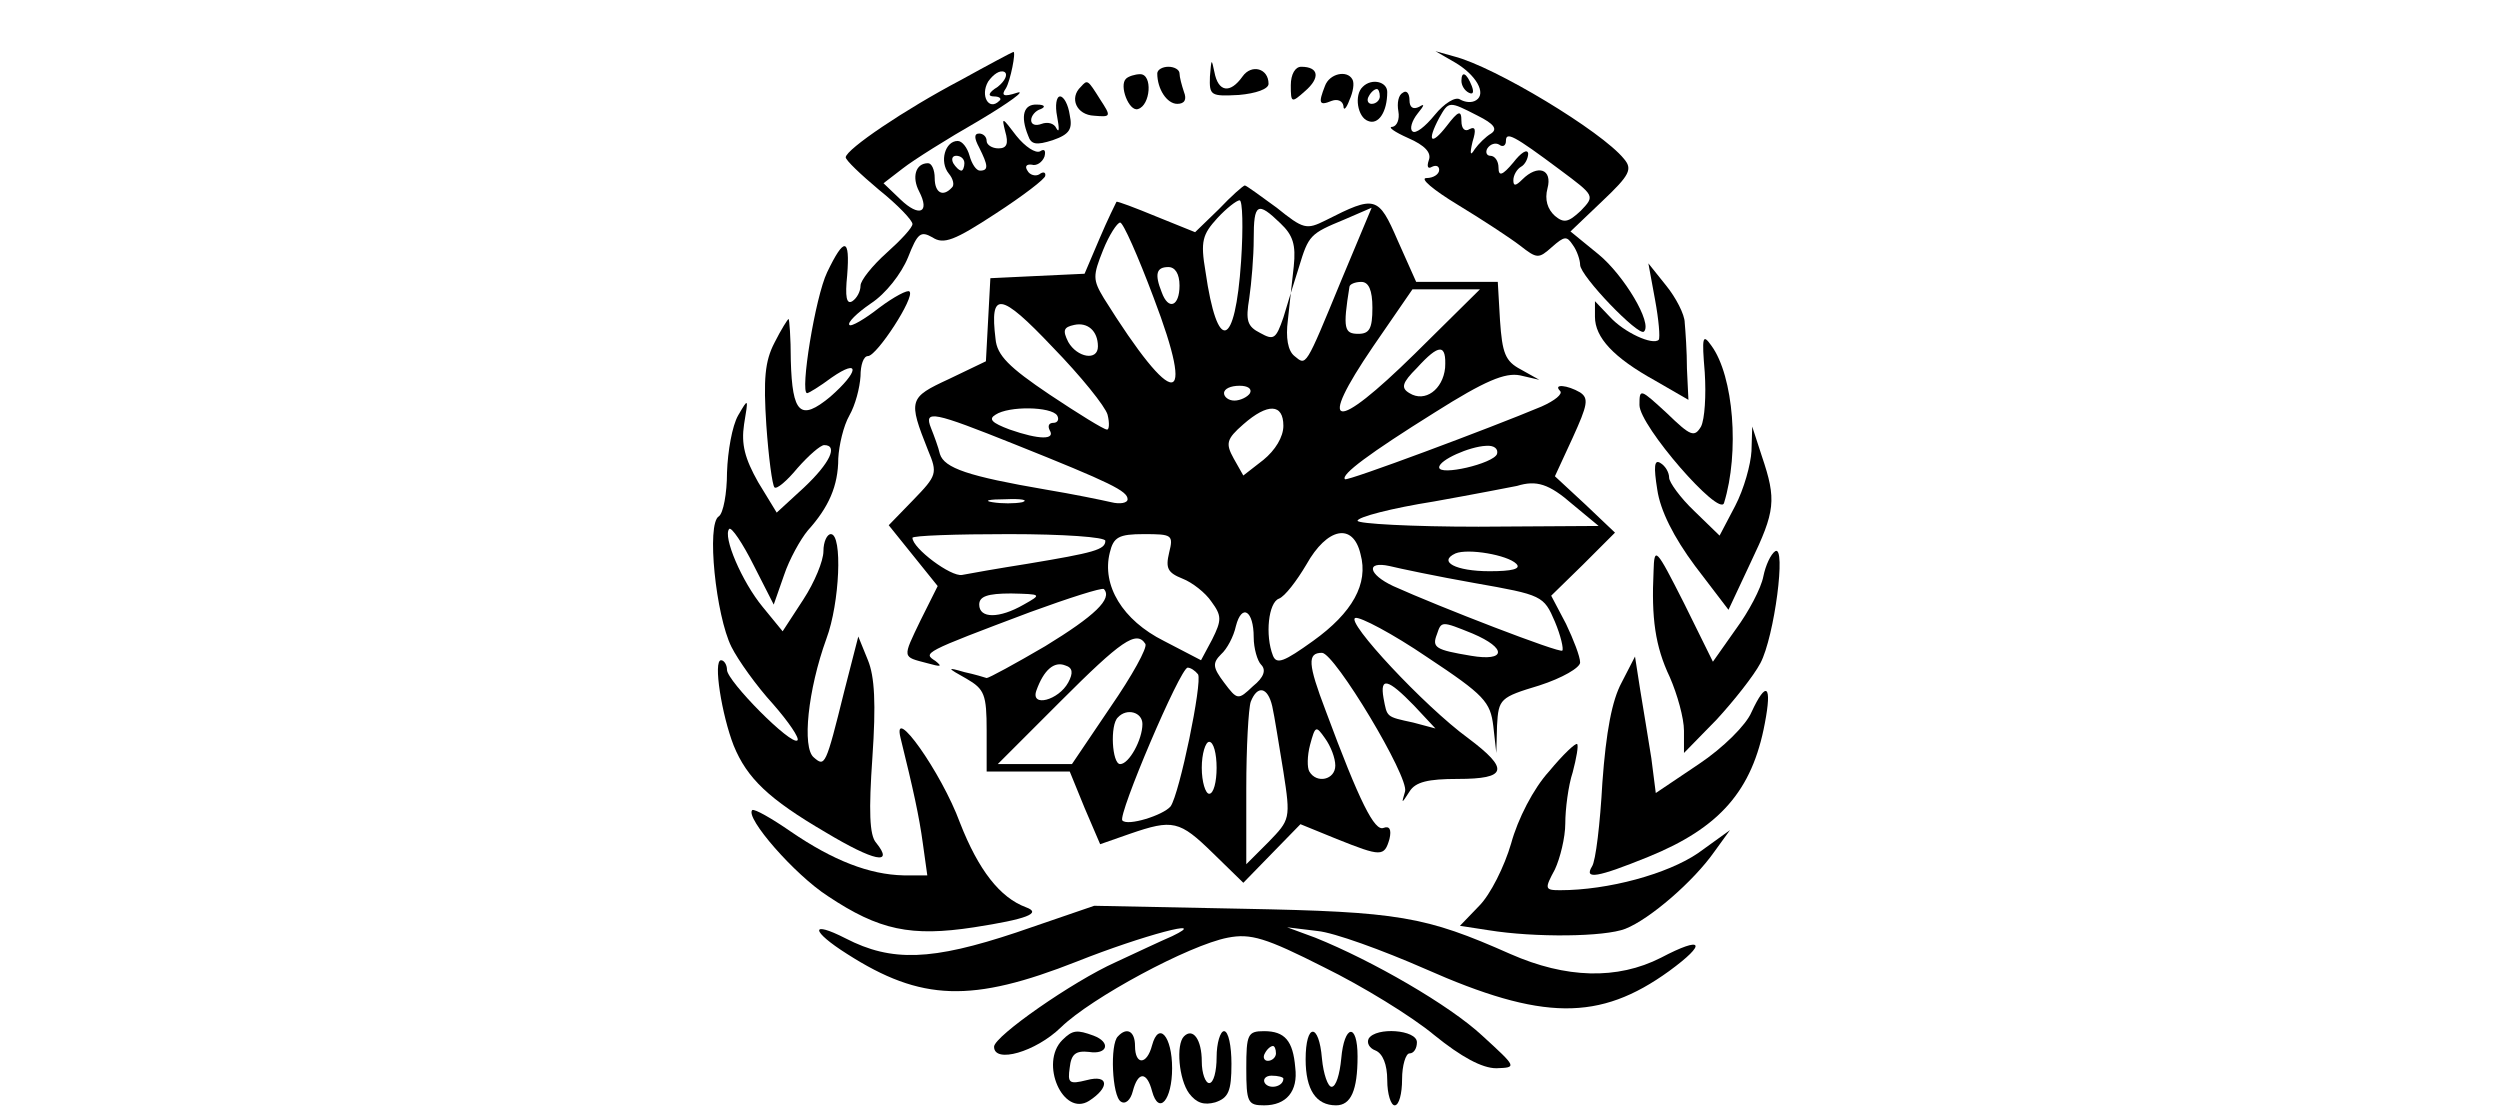 <?xml version="1.0" standalone="no"?>
<!DOCTYPE svg PUBLIC "-//W3C//DTD SVG 20010904//EN"
 "http://www.w3.org/TR/2001/REC-SVG-20010904/DTD/svg10.dtd">
<svg version="1.0" xmlns="http://www.w3.org/2000/svg"
 width="337pt" height="150pt" viewBox="0 0 337 150"
 preserveAspectRatio="xMidYMid meet">

<g transform="translate(0,150) scale(0.1,-0.1)"
fill="#000000" stroke="none">
<path d="M1295 1392 c-76 -40 -154 -93 -155 -104 0 -4 20 -23 45 -44 25 -20
45 -41 45 -46 0 -5 -16 -22 -35 -39 -19 -17 -35 -37 -35 -44 0 -8 -5 -17 -11
-21 -8 -5 -10 6 -7 35 4 51 -4 52 -27 4 -16 -33 -37 -163 -27 -163 2 0 17 9
33 21 39 27 37 8 -2 -26 -40 -33 -51 -23 -53 49 0 31 -2 56 -3 56 -1 0 -10
-14 -19 -32 -13 -25 -15 -49 -11 -111 3 -43 8 -81 11 -84 3 -3 17 9 31 26 15
17 31 31 36 31 19 0 8 -24 -27 -57 l-37 -34 -25 41 c-18 32 -23 51 -19 78 6
36 6 36 -8 12 -8 -14 -14 -48 -15 -77 0 -28 -5 -55 -11 -59 -17 -10 -4 -134
17 -176 9 -18 34 -53 56 -77 21 -24 36 -46 33 -49 -8 -8 -95 80 -95 95 0 7 -4
13 -8 13 -11 0 1 -74 17 -115 18 -44 47 -72 124 -117 65 -39 93 -45 68 -14 -9
10 -10 43 -5 115 5 73 3 109 -6 131 l-13 32 -19 -74 c-25 -101 -26 -102 -41
-89 -16 13 -8 91 17 160 18 48 22 141 6 141 -5 0 -10 -10 -10 -23 0 -13 -12
-42 -27 -65 l-28 -43 -27 33 c-28 34 -54 95 -45 105 3 3 18 -19 33 -49 l27
-53 14 40 c7 21 22 48 32 60 28 31 41 60 41 97 1 18 7 44 15 58 8 14 14 37 15
53 0 15 4 27 10 27 12 0 64 80 56 87 -2 3 -21 -7 -41 -22 -19 -15 -38 -26 -40
-23 -3 3 10 16 29 29 20 13 41 40 50 62 13 33 17 36 33 27 15 -10 30 -4 85 32
37 24 67 47 67 51 1 5 -3 6 -8 2 -5 -3 -13 -1 -16 5 -4 6 -1 9 6 8 6 -2 14 3
17 11 2 8 0 11 -6 7 -6 -3 -20 6 -32 21 -19 25 -20 26 -15 6 5 -17 2 -23 -9
-23 -9 0 -16 5 -16 10 0 6 -5 10 -10 10 -7 0 -7 -6 0 -19 12 -24 13 -31 1 -31
-5 0 -11 9 -14 20 -3 11 -10 20 -16 20 -17 0 -25 -28 -12 -44 6 -7 8 -16 4
-19 -12 -13 -23 -7 -23 13 0 11 -4 20 -9 20 -17 0 -22 -19 -12 -38 15 -29 0
-35 -25 -11 l-23 22 26 20 c14 11 60 40 102 64 42 25 65 42 52 38 -18 -6 -22
-4 -15 6 6 10 14 50 10 49 -1 0 -33 -17 -71 -38z m50 -9 c-13 -8 -14 -13 -5
-13 7 0 11 -3 7 -6 -14 -14 -26 7 -15 26 7 10 16 16 22 13 5 -3 1 -12 -9 -20z
m-45 -103 c0 -5 -2 -10 -4 -10 -3 0 -8 5 -11 10 -3 6 -1 10 4 10 6 0 11 -4 11
-10z"/>
<path d="M1961 1416 c29 -17 43 -42 29 -51 -6 -4 -15 -3 -22 1 -6 4 -21 -5
-34 -21 -13 -16 -26 -26 -30 -22 -4 3 -1 14 7 24 9 11 10 14 2 9 -8 -4 -13 -1
-13 9 0 9 -4 14 -9 10 -6 -3 -8 -14 -6 -25 2 -11 -2 -20 -8 -21 -7 0 3 -7 21
-15 23 -10 32 -20 28 -30 -3 -9 -1 -12 4 -9 6 3 10 1 10 -4 0 -6 -8 -11 -17
-11 -10 0 9 -16 42 -36 33 -20 71 -45 84 -55 23 -18 25 -18 43 -2 17 15 20 15
28 3 6 -8 10 -21 10 -27 0 -15 79 -97 86 -90 12 11 -27 76 -61 104 l-38 31 43
41 c37 35 41 43 29 57 -30 37 -174 124 -229 138 l-25 7 26 -15z m31 -72 c22
-11 27 -18 18 -24 -7 -4 -17 -14 -22 -21 -6 -10 -7 -7 -3 10 5 16 4 21 -4 17
-6 -4 -11 0 -11 11 0 15 -4 14 -20 -7 -21 -27 -27 -21 -10 11 13 23 13 23 52
3z m111 -73 c47 -35 47 -35 28 -55 -17 -16 -23 -17 -35 -7 -10 9 -14 22 -10
37 7 26 -13 33 -34 12 -9 -9 -12 -9 -12 -1 0 7 5 15 10 18 6 3 10 12 10 18 -1
7 -10 1 -20 -12 -15 -18 -20 -19 -20 -7 0 9 -5 16 -11 16 -5 0 -7 5 -4 10 4 6
11 8 16 5 5 -4 9 -1 9 5 0 13 10 8 73 -39z"/>
<path d="M1631 1397 c-1 -26 1 -27 39 -25 23 2 40 8 40 15 0 21 -23 27 -35 10
-17 -24 -33 -21 -38 6 -4 19 -4 18 -6 -6z"/>
<path d="M1560 1401 c0 -21 13 -41 27 -41 10 0 13 6 9 16 -3 9 -6 20 -6 25 0
5 -7 9 -15 9 -8 0 -15 -4 -15 -9z"/>
<path d="M1740 1385 c0 -24 1 -24 19 -8 21 18 19 33 -5 33 -8 0 -14 -10 -14
-25z"/>
<path d="M1518 1394 c-10 -9 4 -45 16 -41 17 5 20 47 3 47 -7 0 -16 -3 -19 -6z"/>
<path d="M1786 1384 c-9 -23 -8 -27 9 -20 8 3 15 0 16 -7 0 -7 4 -3 8 8 5 11
7 23 4 28 -7 13 -31 8 -37 -9z"/>
<path d="M1970 1391 c0 -6 4 -13 10 -16 6 -3 7 1 4 9 -7 18 -14 21 -14 7z"/>
<path d="M1457 1383 c-16 -15 -6 -38 18 -39 23 -2 23 -1 8 22 -17 27 -17 27
-26 17z"/>
<path d="M1837 1383 c-12 -11 -7 -41 7 -46 14 -6 26 12 26 39 0 14 -21 19 -33
7z m23 -13 c0 -5 -5 -10 -11 -10 -5 0 -7 5 -4 10 3 6 8 10 11 10 2 0 4 -4 4
-10z"/>
<path d="M1425 1343 c3 -16 3 -23 -1 -16 -3 7 -12 9 -20 6 -8 -3 -14 -1 -14 5
0 6 6 13 13 15 7 3 5 6 -5 6 -18 1 -23 -15 -12 -42 4 -12 11 -13 33 -6 23 8
27 15 23 34 -2 14 -8 25 -13 25 -5 0 -7 -12 -4 -27z"/>
<path d="M1643 1218 l-32 -31 -52 21 c-29 12 -53 21 -54 20 -1 -2 -12 -24 -23
-50 l-20 -47 -64 -3 -63 -3 -3 -56 -3 -56 -50 -24 c-54 -25 -55 -28 -28 -96
13 -31 12 -34 -20 -67 l-33 -34 33 -41 33 -41 -23 -46 c-25 -52 -25 -49 9 -58
18 -5 21 -5 11 3 -17 11 -18 11 128 66 52 19 96 33 99 31 12 -13 -12 -36 -79
-77 -41 -24 -76 -43 -79 -43 -3 1 -16 5 -30 8 -24 7 -24 6 3 -9 24 -14 27 -21
27 -70 l0 -55 56 0 56 0 20 -49 21 -49 40 14 c58 20 67 18 112 -26 l41 -40 38
39 39 40 49 -20 c60 -24 64 -24 71 0 3 13 0 18 -8 15 -12 -5 -32 34 -78 158
-24 63 -25 78 -5 78 17 0 118 -168 112 -187 -5 -17 -5 -17 6 0 8 13 25 17 65
17 67 0 70 13 14 55 -59 43 -166 158 -152 162 6 2 50 -21 97 -53 77 -51 85
-60 89 -93 l4 -36 1 37 c2 36 4 38 57 54 31 10 55 24 55 31 0 8 -9 31 -19 52
l-20 38 43 42 43 43 -40 38 -41 38 24 52 c20 44 22 53 10 61 -17 10 -37 12
-27 2 4 -4 -7 -13 -25 -21 -69 -29 -262 -101 -265 -98 -6 6 33 35 121 90 68
43 95 54 115 50 l26 -6 -25 14 c-21 11 -25 22 -28 66 l-3 52 -55 0 -55 0 -25
56 c-26 60 -30 61 -97 27 -26 -13 -30 -12 -66 17 -22 16 -41 30 -43 30 -2 0
-18 -14 -35 -32z m30 -70 c-8 -119 -32 -125 -48 -14 -7 41 -4 50 16 72 12 13
26 24 30 24 4 0 5 -37 2 -82z m53 51 c17 -16 21 -29 18 -58 l-4 -36 11 35 c13
43 15 45 61 64 l37 16 -41 -98 c-49 -119 -47 -115 -63 -102 -9 7 -12 25 -9 48
l4 37 -10 -33 c-10 -29 -13 -31 -31 -21 -18 9 -20 17 -15 47 3 21 6 56 6 80 0
48 5 51 36 21z m-171 -100 c58 -152 28 -153 -67 -1 -15 25 -15 30 -1 65 8 20
19 37 23 37 4 0 24 -45 45 -101z m35 16 c0 -28 -15 -34 -24 -9 -10 25 -7 34 9
34 9 0 15 -9 15 -25z m260 -30 c0 -28 -4 -35 -19 -35 -19 0 -21 7 -12 63 0 4
8 7 16 7 10 0 15 -11 15 -35z m57 -62 c-109 -107 -133 -103 -56 10 l53 77 45
0 46 0 -88 -87z m-414 -82 c3 -12 2 -21 -1 -20 -4 0 -38 21 -77 47 -55 37 -71
53 -73 75 -8 65 6 64 77 -11 38 -39 71 -80 74 -91z m-13 92 c0 -20 -28 -15
-40 6 -8 16 -6 20 8 23 18 4 32 -8 32 -29z m468 -29 c-3 -29 -27 -47 -48 -34
-12 7 -10 14 10 34 30 33 40 33 38 0z m-263 -34 c-3 -5 -13 -10 -21 -10 -8 0
-14 5 -14 10 0 6 9 10 21 10 11 0 17 -4 14 -10z m-260 -30 c3 -5 1 -10 -5 -10
-6 0 -8 -4 -5 -10 8 -13 -14 -13 -54 1 -24 9 -29 14 -19 20 18 12 75 11 83 -1z
m305 -14 c0 -15 -11 -33 -27 -46 l-27 -21 -13 23 c-11 20 -10 26 13 46 33 29
54 28 54 -2z m-362 -25 c130 -52 152 -63 152 -74 0 -5 -10 -7 -22 -4 -13 3
-52 11 -88 17 -105 18 -137 29 -143 48 -2 9 -8 25 -12 35 -10 25 3 22 113 -22z
m650 -13 c-5 -13 -78 -30 -78 -18 0 10 41 28 63 29 11 1 17 -4 15 -11z m102
-68 l35 -29 -162 -1 c-90 0 -163 4 -163 8 0 5 46 17 103 26 56 10 107 20 112
21 26 8 43 3 75 -25z m-742 3 c-10 -2 -28 -2 -40 0 -13 2 -5 4 17 4 22 1 32
-1 23 -4z m112 -52 c0 -12 -15 -16 -105 -31 -38 -6 -78 -13 -88 -15 -15 -3
-67 36 -67 50 0 3 59 5 130 5 74 0 130 -4 130 -9z m86 -16 c-5 -21 -2 -27 18
-35 13 -5 31 -19 39 -31 14 -19 14 -25 1 -51 l-15 -28 -50 26 c-56 28 -84 75
-73 119 5 21 12 25 46 25 38 0 40 -1 34 -25z m258 -2 c11 -40 -11 -79 -64
-117 -39 -28 -49 -32 -54 -20 -11 28 -6 72 8 77 8 3 24 24 37 46 28 50 63 57
73 14z m210 -13 c7 -7 -6 -10 -36 -10 -46 0 -70 13 -46 24 17 7 70 -2 82 -14z
m-56 -26 c91 -16 93 -17 108 -52 8 -19 12 -37 10 -39 -3 -4 -166 59 -228 87
-34 16 -37 34 -5 27 12 -3 64 -14 115 -23z m-608 -29 c-33 -19 -60 -19 -60 0
0 11 11 15 43 15 41 -1 42 -1 17 -15z m310 -44 c0 -15 5 -32 10 -37 7 -7 4
-17 -11 -29 -20 -19 -21 -19 -39 5 -15 20 -16 26 -4 38 8 7 17 24 20 38 8 31
24 21 24 -15z m295 5 c47 -20 45 -38 -2 -30 -48 8 -53 11 -46 29 6 18 6 18 48
1z m-441 -14 c3 -5 -18 -43 -47 -85 l-52 -77 -50 0 -50 0 85 85 c81 81 102 96
114 77z m-104 -52 c-13 -24 -51 -34 -43 -11 10 28 24 40 39 34 10 -3 11 -10 4
-23z m175 11 c6 -11 -25 -161 -37 -178 -10 -12 -58 -27 -65 -19 -7 6 78 206
88 206 4 0 10 -4 14 -9z m291 -42 l29 -31 -30 8 c-37 8 -35 7 -40 33 -5 29 6
26 41 -10z m-191 -1 c3 -13 9 -52 15 -88 10 -64 9 -65 -20 -95 l-30 -30 0 102
c0 56 3 108 6 117 9 23 23 20 29 -6z m-175 -24 c0 -21 -18 -54 -30 -54 -11 0
-14 53 -3 63 12 13 33 7 33 -9z m260 -56 c0 -19 -25 -25 -35 -8 -3 5 -3 21 1
36 7 26 8 26 20 9 8 -11 14 -27 14 -37z m-160 -3 c0 -19 -4 -35 -10 -35 -5 0
-10 16 -10 35 0 19 5 35 10 35 6 0 10 -16 10 -35z"/>
<path d="M2231 1096 c5 -27 7 -51 5 -54 -8 -8 -47 10 -66 31 l-20 21 0 -21 c0
-28 25 -55 81 -86 l45 -26 -2 42 c0 23 -2 51 -3 62 0 11 -12 34 -25 50 l-24
30 9 -49z"/>
<path d="M2298 998 c2 -31 0 -63 -5 -73 -9 -15 -14 -13 -46 18 -36 33 -37 34
-37 11 0 -28 108 -152 114 -132 21 68 13 171 -17 212 -12 17 -13 12 -9 -36z"/>
<path d="M2361 892 c-1 -18 -10 -51 -22 -74 l-21 -40 -34 33 c-19 18 -34 39
-34 45 0 7 -5 16 -12 20 -8 5 -9 -5 -4 -36 4 -28 22 -64 51 -103 l45 -59 30
64 c33 69 35 84 15 143 l-13 40 -1 -33z"/>
<path d="M2229 730 c-3 -63 2 -101 22 -143 10 -23 19 -55 19 -72 l0 -30 44 45
c23 25 50 59 59 76 19 36 35 160 20 151 -6 -4 -13 -19 -16 -34 -3 -16 -20 -48
-37 -71 l-31 -44 -39 79 c-38 75 -40 77 -41 43z"/>
<path d="M2186 580 c-13 -24 -21 -66 -26 -135 -3 -55 -9 -106 -14 -113 -11
-18 7 -15 76 13 96 39 140 89 157 180 10 52 2 58 -18 15 -7 -17 -38 -48 -71
-70 l-58 -39 -6 47 c-4 26 -11 67 -15 92 l-7 45 -18 -35z"/>
<path d="M1214 505 c17 -69 25 -105 30 -142 l6 -43 -32 0 c-46 1 -95 20 -152
59 -26 18 -49 31 -52 29 -10 -10 57 -87 102 -116 69 -46 112 -55 197 -42 71
11 92 19 70 27 -35 13 -64 50 -89 114 -25 68 -92 162 -80 114z"/>
<path d="M2088 460 c-21 -23 -42 -64 -51 -97 -9 -31 -28 -69 -43 -84 l-26 -27
39 -6 c62 -10 156 -9 184 2 33 13 92 64 120 104 l21 29 -43 -31 c-41 -28 -121
-50 -186 -50 -21 0 -21 2 -7 28 7 15 14 43 14 62 0 19 4 51 10 69 5 19 8 36 6
38 -2 2 -19 -14 -38 -37z"/>
<path d="M1370 243 c-114 -38 -168 -40 -230 -8 -49 25 -47 10 2 -21 100 -64
168 -66 310 -10 88 35 182 60 128 34 -14 -6 -48 -22 -76 -35 -58 -26 -164
-100 -164 -114 0 -23 56 -7 90 26 41 40 173 111 225 121 31 6 51 0 130 -40 51
-25 118 -66 148 -91 37 -30 65 -45 84 -45 28 1 28 1 -19 44 -44 41 -148 101
-225 132 l-38 14 41 -5 c22 -2 88 -26 145 -51 158 -70 235 -71 329 -3 52 38
46 48 -11 18 -59 -30 -128 -28 -203 5 -115 51 -150 57 -361 61 l-200 4 -105
-36z"/>
<path d="M1432 98 c-31 -31 1 -104 36 -82 28 18 27 36 -3 28 -24 -6 -26 -4
-23 17 2 18 8 23 26 21 25 -4 30 13 6 22 -22 8 -28 8 -42 -6z"/>
<path d="M1507 103 c-11 -10 -8 -81 4 -88 6 -4 13 2 16 14 7 27 19 27 26 0 9
-33 27 -12 27 31 0 43 -18 64 -27 31 -7 -27 -23 -27 -23 -1 0 20 -11 26 -23
13z"/>
<path d="M1596 103 c-11 -11 -7 -58 7 -77 10 -13 20 -16 35 -12 18 6 22 15 22
52 0 24 -4 44 -10 44 -5 0 -10 -16 -10 -35 0 -19 -4 -35 -10 -35 -5 0 -10 13
-10 29 0 30 -12 46 -24 34z"/>
<path d="M1680 60 c0 -46 2 -50 24 -50 30 0 46 19 42 51 -3 36 -14 49 -42 49
-22 0 -24 -4 -24 -50z m40 20 c0 -5 -5 -10 -11 -10 -5 0 -7 5 -4 10 3 6 8 10
11 10 2 0 4 -4 4 -10z m10 -34 c0 -11 -19 -15 -25 -6 -3 5 1 10 9 10 9 0 16
-2 16 -4z"/>
<path d="M1760 72 c0 -41 14 -62 41 -62 20 0 29 20 29 66 0 46 -18 43 -22 -3
-2 -21 -7 -38 -13 -38 -5 0 -11 17 -13 38 -4 49 -22 48 -22 -1z"/>
<path d="M1845 100 c-3 -6 1 -13 9 -16 10 -4 16 -19 16 -40 0 -19 5 -34 10
-34 6 0 10 16 10 35 0 19 5 35 10 35 6 0 10 7 10 15 0 17 -55 21 -65 5z"/>
</g>
</svg>
